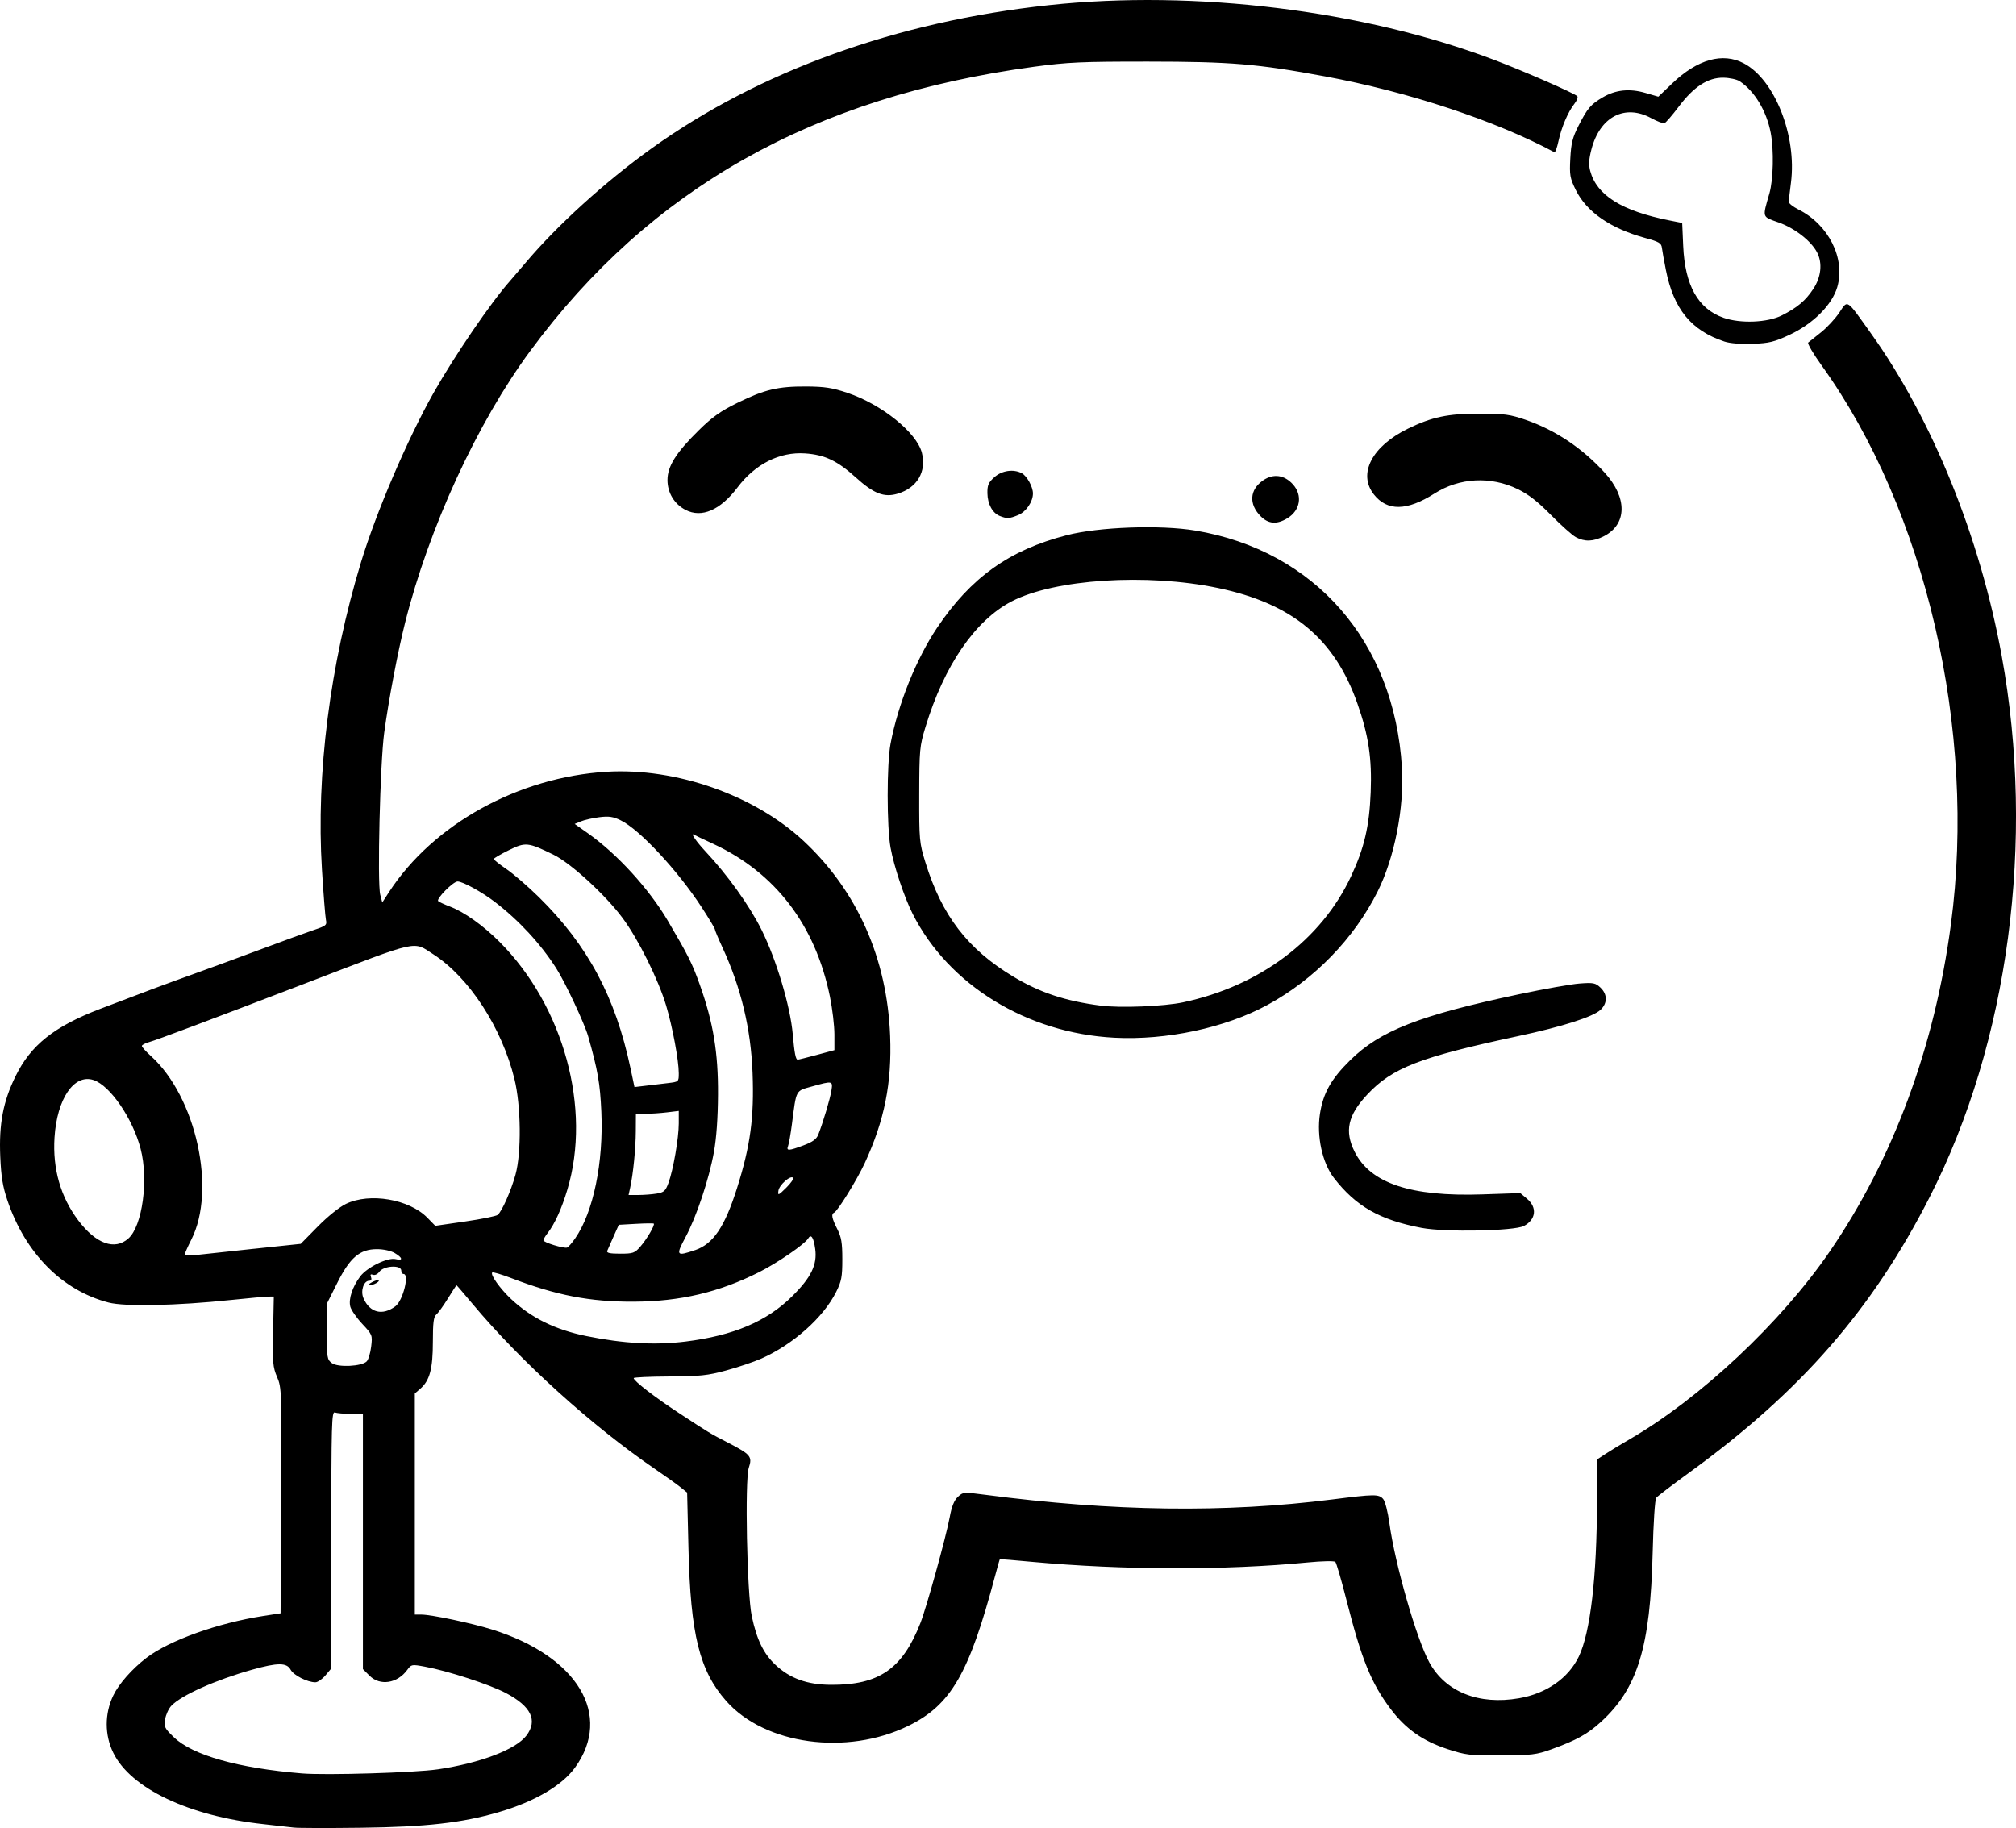 <?xml version="1.0" encoding="UTF-8" standalone="no"?>
<!-- Created with Inkscape (http://www.inkscape.org/) -->

<svg
   width="236.438mm"
   height="214.406mm"
   viewBox="0 0 236.438 214.406"
   version="1.1"
   id="svg1"
   xml:space="preserve"
   xmlns="http://www.w3.org/2000/svg"
   xmlns:svg="http://www.w3.org/2000/svg"><defs
     id="defs1" /><g
     id="layer1"
     transform="translate(-294.474,42.369)"><path
       style="fill:#000000"
       d="m 328.968,171.988 c -0.437,-0.058 -2.044,-0.239 -3.572,-0.403 -8.747,-0.936 -15.588,-4.183 -17.637,-8.372 -1.025,-2.095 -1.026,-4.589 -8.8e-4,-6.722 0.656,-1.366 2.194,-3.113 3.88,-4.407 2.67,-2.05 8.368,-4.093 13.722,-4.921 l 2.021,-0.312 0.069,-13.218 c 0.068,-12.883 0.056,-13.25 -0.481,-14.5 -0.494,-1.15 -0.542,-1.703 -0.466,-5.358 l 0.084,-4.076 -0.661,0.008 c -0.364,0.005 -2.328,0.183 -4.366,0.396 -6.384,0.669 -12.433,0.796 -14.347,0.301 -5.432,-1.404 -9.773,-5.784 -11.871,-11.978 -0.546,-1.614 -0.737,-2.778 -0.838,-5.13 -0.165,-3.842 0.332,-6.468 1.785,-9.427 1.8,-3.668 4.528,-5.84 9.925,-7.907 4.943,-1.892 7.704,-2.923 10.98,-4.099 1.965,-0.705 5.596,-2.039 8.07,-2.964 2.474,-0.925 5.191,-1.914 6.038,-2.198 1.417,-0.474 1.529,-0.569 1.398,-1.182 -0.078,-0.366 -0.288,-3.017 -0.467,-5.89 -0.696,-11.218 0.932,-24.042 4.579,-36.052 1.785,-5.88 5.46,-14.462 8.498,-19.844 2.455,-4.349 6.745,-10.635 8.965,-13.135 0.342,-0.385 1.157,-1.337 1.812,-2.115 3.7,-4.398 9.353,-9.532 14.806,-13.446 12.643,-9.075 28.774,-14.891 46.607,-16.805 17.099,-1.835 36.892,0.6 52.226,6.425 3.516,1.336 9.36,3.891 9.731,4.255 0.113,0.111 -0.04,0.515 -0.34,0.897 -0.753,0.958 -1.517,2.753 -1.869,4.395 -0.163,0.758 -0.374,1.337 -0.469,1.285 -6.871,-3.696 -17.129,-7.091 -26.896,-8.9 -7.947,-1.472 -11.065,-1.733 -20.77,-1.737 -7.785,-0.003 -9.411,0.07 -13.361,0.605 -25.929,3.511 -45.028,14.283 -59.082,33.323 -6.229,8.438 -11.892,20.742 -14.701,31.941 -0.845,3.369 -1.899,8.925 -2.433,12.832 -0.484,3.538 -0.83,17.649 -0.466,19.023 l 0.238,0.899 0.793,-1.219 c 5.175,-7.956 15.167,-13.48 25.513,-14.106 8.151,-0.493 17.36,2.747 23.136,8.142 6.27,5.855 9.773,13.765 10.121,22.849 0.211,5.518 -0.663,9.896 -2.975,14.899 -0.917,1.984 -3.191,5.663 -3.602,5.826 -0.36,0.143 -0.258,0.666 0.374,1.913 0.487,0.96 0.595,1.609 0.595,3.555 -5.7e-4,2.068 -0.096,2.572 -0.729,3.836 -1.499,2.997 -5.068,6.17 -8.784,7.812 -0.867,0.383 -2.712,1.005 -4.101,1.383 -2.195,0.597 -3.07,0.689 -6.691,0.707 -2.291,0.011 -4.166,0.098 -4.167,0.194 -0.002,0.325 2.504,2.26 5.296,4.089 3.736,2.447 3.561,2.341 5.83,3.518 2.604,1.351 2.807,1.6 2.375,2.908 -0.477,1.446 -0.211,14.765 0.347,17.398 0.59,2.779 1.387,4.415 2.795,5.731 1.697,1.588 3.72,2.315 6.479,2.33 5.651,0.031 8.376,-1.845 10.5,-7.23 0.719,-1.823 3.025,-10.152 3.446,-12.445 0.228,-1.242 0.516,-1.96 0.95,-2.368 0.61,-0.573 0.677,-0.579 3.196,-0.249 15.067,1.969 28.133,2.144 40.749,0.546 4.959,-0.628 5.425,-0.632 5.938,-0.049 0.23,0.261 0.55,1.502 0.733,2.844 0.651,4.766 3.165,13.533 4.676,16.309 1.888,3.469 5.81,5.039 10.533,4.216 3.212,-0.559 5.773,-2.346 7.002,-4.886 1.357,-2.803 2.128,-9.387 2.13,-18.184 l 0.001,-4.925 0.992,-0.656 c 0.546,-0.361 1.838,-1.146 2.871,-1.744 8.247,-4.775 17.737,-13.685 23.445,-22.013 7.429,-10.841 12.295,-23.981 14.205,-38.365 3.027,-22.794 -2.929,-48.518 -15.185,-65.576 -0.977,-1.36 -1.675,-2.557 -1.551,-2.659 0.124,-0.102 0.796,-0.639 1.494,-1.192 0.697,-0.553 1.661,-1.589 2.141,-2.303 1.036,-1.538 0.771,-1.711 3.742,2.451 7.176,10.052 12.773,23.865 15.314,37.793 3.962,21.724 0.82,45.318 -8.459,63.5 -6.741,13.211 -15.105,22.793 -28.188,32.294 -1.979,1.437 -3.72,2.766 -3.869,2.953 -0.156,0.196 -0.334,2.917 -0.42,6.425 -0.272,11.062 -1.761,15.938 -6.068,19.864 -1.57,1.431 -2.881,2.156 -5.807,3.213 -1.754,0.633 -2.305,0.7 -5.903,0.717 -3.691,0.017 -4.132,-0.035 -6.308,-0.748 -2.87,-0.941 -4.896,-2.371 -6.634,-4.684 -2.302,-3.063 -3.418,-5.813 -5.194,-12.806 -0.591,-2.328 -1.177,-4.336 -1.302,-4.461 -0.127,-0.128 -1.547,-0.1 -3.227,0.063 -9.69,0.94 -21.693,0.914 -32.369,-0.07 -2.037,-0.188 -3.725,-0.33 -3.75,-0.316 -0.025,0.014 -0.283,0.917 -0.572,2.008 -3.037,11.433 -5.167,15.108 -10.174,17.553 -7.211,3.521 -16.825,2.205 -21.348,-2.922 -3.141,-3.56 -4.185,-7.777 -4.427,-17.884 l -0.157,-6.558 -0.717,-0.585 c -0.394,-0.322 -1.762,-1.3 -3.039,-2.173 -7.433,-5.083 -15.774,-12.633 -21.413,-19.381 -1.003,-1.201 -1.848,-2.183 -1.876,-2.183 -0.029,0 -0.483,0.697 -1.008,1.549 -0.526,0.852 -1.138,1.7 -1.361,1.884 -0.318,0.264 -0.405,0.953 -0.405,3.208 0,3.162 -0.367,4.534 -1.47,5.493 l -0.647,0.562 v 12.966 12.966 h 0.765 c 1.169,0 5.901,1 8.32,1.759 10.02,3.142 14.154,10.042 9.701,16.19 -1.535,2.118 -4.762,4.002 -8.955,5.227 -4.307,1.258 -8.505,1.732 -16.181,1.826 -3.856,0.048 -7.369,0.039 -7.805,-0.019 z m 16.84,-6.831 c 4.974,-0.735 9.154,-2.324 10.396,-3.952 1.365,-1.789 0.569,-3.443 -2.412,-5.009 -1.896,-0.996 -6.784,-2.587 -9.478,-3.085 -1.549,-0.286 -1.599,-0.277 -2.078,0.379 -1.162,1.592 -3.198,1.904 -4.425,0.678 l -0.773,-0.773 v -14.969 -14.969 h -1.434 c -0.788,0 -1.622,-0.072 -1.852,-0.161 -0.379,-0.145 -0.419,1.278 -0.419,14.929 v 15.089 l -0.685,0.814 c -0.377,0.448 -0.91,0.814 -1.185,0.814 -0.935,0 -2.552,-0.819 -2.9,-1.469 -0.453,-0.847 -1.512,-0.85 -4.491,-0.016 -4.322,1.211 -8.347,3.009 -9.512,4.25 -0.309,0.329 -0.634,1.037 -0.721,1.573 -0.145,0.896 -0.062,1.067 1.036,2.119 2.201,2.109 7.545,3.616 15.018,4.234 2.791,0.231 13.244,-0.083 15.914,-0.477 z m -8.332,-47.845 c 0.203,-0.203 0.442,-0.986 0.531,-1.741 0.16,-1.35 0.143,-1.393 -1.054,-2.673 -0.669,-0.715 -1.298,-1.627 -1.398,-2.025 -0.22,-0.877 0.25,-2.311 1.156,-3.521 0.814,-1.088 3.243,-2.273 4.177,-2.039 0.882,0.221 0.817,-0.163 -0.12,-0.716 -0.447,-0.264 -1.316,-0.454 -2.077,-0.454 -2.022,0 -3.169,0.977 -4.673,3.981 l -1.213,2.422 v 3.265 c 0,3.082 0.034,3.29 0.595,3.698 0.719,0.522 3.491,0.388 4.076,-0.198 z m 37.404,-2.335 c 5.61,-0.697 9.524,-2.359 12.5,-5.309 2.226,-2.207 2.957,-3.706 2.704,-5.546 -0.19,-1.38 -0.488,-1.811 -0.841,-1.215 -0.384,0.649 -3.605,2.857 -5.717,3.92 -4.724,2.378 -9.286,3.454 -14.738,3.476 -5.144,0.021 -9.052,-0.734 -14.372,-2.773 -1.138,-0.436 -2.134,-0.728 -2.213,-0.649 -0.253,0.253 0.927,1.908 2.229,3.126 2.357,2.204 5.162,3.583 8.799,4.325 4.347,0.886 8.055,1.092 11.649,0.645 z m -34.032,-4.135 c 0.883,-0.654 1.671,-3.788 0.953,-3.788 -0.146,0 -0.265,-0.179 -0.265,-0.397 0,-0.698 -2.071,-0.58 -2.581,0.148 -0.192,0.274 -0.518,0.425 -0.737,0.341 -0.279,-0.107 -0.345,-0.027 -0.229,0.276 0.104,0.271 0.024,0.426 -0.219,0.426 -0.645,0 -1.037,1.206 -0.667,2.051 0.747,1.705 2.217,2.075 3.744,0.944 z m -2.752,-2.822 c 0.364,-0.192 0.718,-0.303 0.786,-0.246 0.186,0.153 -0.594,0.595 -1.051,0.595 -0.219,8e-5 -0.1,-0.156 0.265,-0.348 z m -13.899,-3.914 5.548,-0.585 1.993,-2.027 c 1.168,-1.188 2.541,-2.291 3.316,-2.664 2.783,-1.341 7.411,-0.551 9.543,1.629 l 0.925,0.946 3.497,-0.506 c 1.923,-0.278 3.643,-0.627 3.822,-0.775 0.501,-0.415 1.561,-2.807 2.088,-4.712 0.714,-2.58 0.653,-8.094 -0.125,-11.245 -1.484,-6.013 -5.311,-11.896 -9.493,-14.596 -2.45,-1.581 -1.458,-1.803 -14.754,3.296 -11.687,4.482 -17.687,6.737 -18.585,6.985 -0.474,0.131 -0.862,0.338 -0.862,0.459 0,0.122 0.476,0.652 1.058,1.177 5.307,4.794 7.705,15.697 4.74,21.544 -0.42,0.828 -0.765,1.607 -0.767,1.729 -0.002,0.123 0.562,0.157 1.253,0.076 0.691,-0.081 3.753,-0.411 6.804,-0.733 z m 45.371,-0.255 c 0.774,-0.887 1.755,-2.568 1.578,-2.706 -0.06,-0.047 -1.006,-0.034 -2.104,0.028 l -1.995,0.113 -0.612,1.363 c -0.337,0.75 -0.672,1.512 -0.745,1.694 -0.098,0.243 0.301,0.331 1.514,0.331 1.512,0 1.706,-0.067 2.364,-0.821 z m 6.441,0.402 c 2.108,-0.718 3.472,-2.741 4.902,-7.268 1.575,-4.985 2.022,-8.303 1.823,-13.52 -0.198,-5.175 -1.349,-9.98 -3.515,-14.67 -0.498,-1.078 -0.906,-2.053 -0.906,-2.166 0,-0.113 -0.694,-1.273 -1.543,-2.579 -2.801,-4.31 -7.278,-9.119 -9.496,-10.203 -0.897,-0.438 -1.392,-0.511 -2.514,-0.369 -0.768,0.097 -1.733,0.314 -2.143,0.483 l -0.747,0.307 1.549,1.092 c 3.433,2.421 7.176,6.521 9.388,10.284 2.392,4.069 2.854,4.993 3.741,7.487 1.579,4.441 2.162,7.96 2.133,12.885 -0.016,2.741 -0.184,5.111 -0.477,6.723 -0.584,3.218 -2.041,7.585 -3.341,10.012 -1.156,2.16 -1.081,2.258 1.145,1.499 z m -14.08,-1.375 c 2.132,-3.076 3.335,-8.897 3.07,-14.856 -0.148,-3.324 -0.419,-4.873 -1.55,-8.861 -0.42,-1.48 -2.691,-6.319 -3.729,-7.946 -1.837,-2.879 -4.363,-5.613 -7.204,-7.796 -1.515,-1.164 -3.77,-2.403 -4.376,-2.403 -0.519,0 -2.536,2.04 -2.275,2.3 0.106,0.106 0.706,0.388 1.332,0.625 1.73,0.657 3.936,2.224 5.881,4.177 7.511,7.544 10.786,19.526 7.938,29.038 -0.672,2.245 -1.488,4.041 -2.317,5.103 -0.271,0.347 -0.493,0.727 -0.493,0.845 0,0.254 2.397,0.988 2.778,0.852 0.146,-0.052 0.571,-0.538 0.946,-1.079 z m -52.395,0.007 c 1.639,-1.464 2.378,-6.881 1.433,-10.508 -0.927,-3.559 -3.575,-7.428 -5.525,-8.071 -2.284,-0.754 -4.29,2.2 -4.577,6.74 -0.233,3.68 0.717,6.987 2.796,9.736 2.079,2.748 4.273,3.534 5.874,2.103 z m 61.956,-5.261 c 0.857,-0.142 1.034,-0.302 1.382,-1.254 0.566,-1.547 1.207,-5.253 1.207,-6.978 v -1.463 l -1.389,0.167 c -0.764,0.092 -1.895,0.168 -2.514,0.169 l -1.124,0.002 -0.012,2.051 c -0.012,2.047 -0.305,4.989 -0.66,6.615 l -0.188,0.86 1.158,-0.003 c 0.637,-0.002 1.6,-0.076 2.14,-0.165 z m 15.999,-1.856 c -0.317,-0.317 -1.63,0.844 -1.722,1.521 -0.08,0.59 -0.014,0.565 0.913,-0.348 0.549,-0.541 0.913,-1.069 0.809,-1.173 z m 1.236,-3.805 c 1.061,-0.397 1.51,-0.725 1.718,-1.257 0.566,-1.448 1.383,-4.185 1.537,-5.151 0.187,-1.168 0.153,-1.176 -2.286,-0.494 -1.941,0.543 -1.81,0.297 -2.34,4.396 -0.15,1.164 -0.354,2.325 -0.452,2.58 -0.231,0.597 0.061,0.585 1.823,-0.074 z m -15.903,-7.302 c 1.251,-0.147 1.257,-0.152 1.257,-1.147 0,-1.515 -0.73,-5.429 -1.483,-7.947 -0.914,-3.057 -3.26,-7.774 -5.103,-10.26 -2.011,-2.713 -6.074,-6.439 -8.098,-7.428 -3.012,-1.472 -3.284,-1.499 -5.264,-0.522 -0.961,0.474 -1.748,0.936 -1.748,1.026 0,0.09 0.68,0.63 1.511,1.2 0.831,0.57 2.538,2.048 3.794,3.285 5.721,5.634 8.963,11.694 10.732,20.06 l 0.465,2.201 1.34,-0.159 c 0.737,-0.088 1.906,-0.226 2.597,-0.308 z m 17.444,-3.302 2.069,-0.558 v -1.848 c 0,-1.016 -0.237,-3.009 -0.526,-4.429 -1.71,-8.392 -6.408,-14.542 -13.688,-17.918 -1.132,-0.525 -2.159,-1.012 -2.283,-1.083 -0.431,-0.246 0.342,0.87 1.338,1.931 2.629,2.801 5.2,6.394 6.619,9.249 1.743,3.509 3.367,8.947 3.655,12.238 0.191,2.182 0.343,2.976 0.573,2.976 0.097,0 1.106,-0.251 2.244,-0.558 z m 70.949,20.291 c -4.926,-0.935 -7.709,-2.519 -10.297,-5.86 -1.361,-1.757 -2.045,-4.898 -1.639,-7.522 0.376,-2.426 1.304,-4.075 3.53,-6.271 3.526,-3.479 8.115,-5.273 19.83,-7.754 2.909,-0.616 6.097,-1.181 7.085,-1.257 1.615,-0.123 1.862,-0.075 2.447,0.475 0.832,0.782 0.84,1.837 0.018,2.609 -0.879,0.826 -4.492,1.978 -9.668,3.084 -11.531,2.464 -14.759,3.714 -17.696,6.854 -2.275,2.431 -2.686,4.287 -1.484,6.699 1.851,3.714 6.577,5.296 14.975,5.012 l 4.459,-0.151 0.79,0.665 c 1.215,1.022 1.052,2.443 -0.367,3.189 -1.133,0.596 -9.233,0.75 -11.984,0.227 z M 425.144,79.342 c -10.237,-0.54 -19.404,-6.173 -23.627,-14.518 -0.991,-1.959 -2.193,-5.555 -2.598,-7.776 -0.448,-2.454 -0.449,-9.791 -0.002,-12.171 0.871,-4.639 3.018,-9.985 5.48,-13.647 3.952,-5.879 8.471,-9.1 15.192,-10.828 3.77,-0.969 10.962,-1.229 15.06,-0.544 14.033,2.347 23.356,13.034 24.246,27.798 0.284,4.711 -0.871,10.591 -2.858,14.552 -2.772,5.525 -7.405,10.293 -12.913,13.289 -4.94,2.687 -11.866,4.169 -17.979,3.846 z m 8.098,-4.154 c 8.982,-1.914 16.202,-7.335 19.688,-14.783 1.546,-3.305 2.144,-5.861 2.301,-9.84 0.157,-3.972 -0.247,-6.685 -1.549,-10.391 -2.683,-7.643 -7.635,-11.751 -16.368,-13.579 -8.357,-1.749 -19.166,-1.046 -24.201,1.574 -4.279,2.227 -7.903,7.513 -10.095,14.724 -0.688,2.263 -0.724,2.658 -0.735,7.938 -0.011,5.342 0.017,5.648 0.723,7.938 1.926,6.244 4.961,10.194 10.299,13.402 3.129,1.881 6.097,2.867 10.251,3.407 2.297,0.299 7.426,0.093 9.686,-0.389 z m 46.04,-54.558 c -0.419,-0.227 -1.729,-1.396 -2.91,-2.597 -1.54,-1.566 -2.639,-2.423 -3.883,-3.027 -3.185,-1.548 -6.842,-1.357 -9.778,0.511 -3.235,2.058 -5.546,2.091 -7.11,0.102 -1.901,-2.417 -0.222,-5.651 4.003,-7.712 2.817,-1.373 4.692,-1.766 8.402,-1.761 2.906,0.004 3.561,0.092 5.397,0.726 3.484,1.202 6.64,3.314 9.278,6.209 2.669,2.929 2.626,6.051 -0.103,7.443 -1.253,0.639 -2.253,0.671 -3.297,0.106 z M 442.335,18.188 c -1.427,-1.427 -1.309,-3.132 0.292,-4.223 1.194,-0.813 2.48,-0.636 3.485,0.48 1.159,1.286 0.87,3.043 -0.655,3.973 -1.23,0.75 -2.215,0.678 -3.122,-0.23 z M 411.732,18.151 c -0.864,-0.348 -1.435,-1.4 -1.453,-2.674 -0.013,-0.945 0.121,-1.255 0.814,-1.874 0.883,-0.789 2.248,-0.988 3.217,-0.469 0.607,0.325 1.308,1.597 1.308,2.373 0,0.975 -0.798,2.146 -1.729,2.534 -1.017,0.425 -1.334,0.441 -2.158,0.109 z m -36.853,-0.711 c -1.323,-0.685 -2.122,-2.006 -2.122,-3.507 0,-1.614 1.007,-3.214 3.67,-5.834 1.586,-1.56 2.556,-2.248 4.532,-3.218 3.179,-1.56 4.764,-1.937 8.07,-1.919 2.158,0.012 3.048,0.15 4.827,0.745 4.015,1.344 8.134,4.658 8.736,7.028 0.564,2.223 -0.555,4.116 -2.836,4.8 -1.591,0.477 -2.807,0.003 -4.926,-1.917 -2.146,-1.945 -3.632,-2.648 -5.929,-2.807 -2.986,-0.206 -5.853,1.238 -7.935,3.995 -2.008,2.659 -4.203,3.609 -6.087,2.633 z M 496.714,-2.311 c -3.898,-1.292 -5.954,-3.805 -6.863,-8.388 -0.215,-1.085 -0.426,-2.258 -0.468,-2.608 -0.066,-0.545 -0.341,-0.708 -1.925,-1.14 -4.103,-1.121 -6.913,-3.062 -8.181,-5.651 -0.68,-1.388 -0.738,-1.728 -0.635,-3.695 0.094,-1.788 0.264,-2.461 0.978,-3.856 1.039,-2.034 1.421,-2.48 2.828,-3.305 1.516,-0.888 3.14,-1.057 4.993,-0.518 l 1.523,0.443 1.626,-1.556 c 2.961,-2.833 5.919,-3.664 8.397,-2.359 3.639,1.917 6.245,8.525 5.53,14.022 -0.136,1.045 -0.251,2.047 -0.255,2.226 -0.004,0.179 0.498,0.578 1.116,0.888 3.56,1.78 5.551,5.751 4.572,9.118 -0.604,2.077 -2.838,4.307 -5.611,5.599 -1.78,0.829 -2.386,0.976 -4.319,1.048 -1.38,0.051 -2.658,-0.053 -3.307,-0.268 z m 6.747,-3.068 c 1.813,-0.921 2.765,-1.723 3.672,-3.092 0.929,-1.402 1.1,-3.035 0.45,-4.292 -0.693,-1.34 -2.605,-2.833 -4.485,-3.503 -2.008,-0.715 -1.94,-0.508 -1.109,-3.407 0.468,-1.632 0.544,-5.078 0.156,-7.119 -0.485,-2.556 -1.893,-4.895 -3.644,-6.051 -0.328,-0.216 -1.182,-0.402 -1.899,-0.413 -1.82,-0.027 -3.472,1.042 -5.245,3.396 -0.764,1.014 -1.518,1.887 -1.676,1.94 -0.158,0.053 -0.859,-0.215 -1.557,-0.595 -3.094,-1.684 -6.01,-0.159 -7.005,3.665 -0.303,1.165 -0.339,1.804 -0.143,2.535 0.77,2.859 3.694,4.685 9.294,5.801 l 1.492,0.297 0.119,2.699 c 0.204,4.624 1.732,7.356 4.706,8.414 1.992,0.709 5.191,0.581 6.876,-0.276 z"
       id="path55" /></g></svg>

